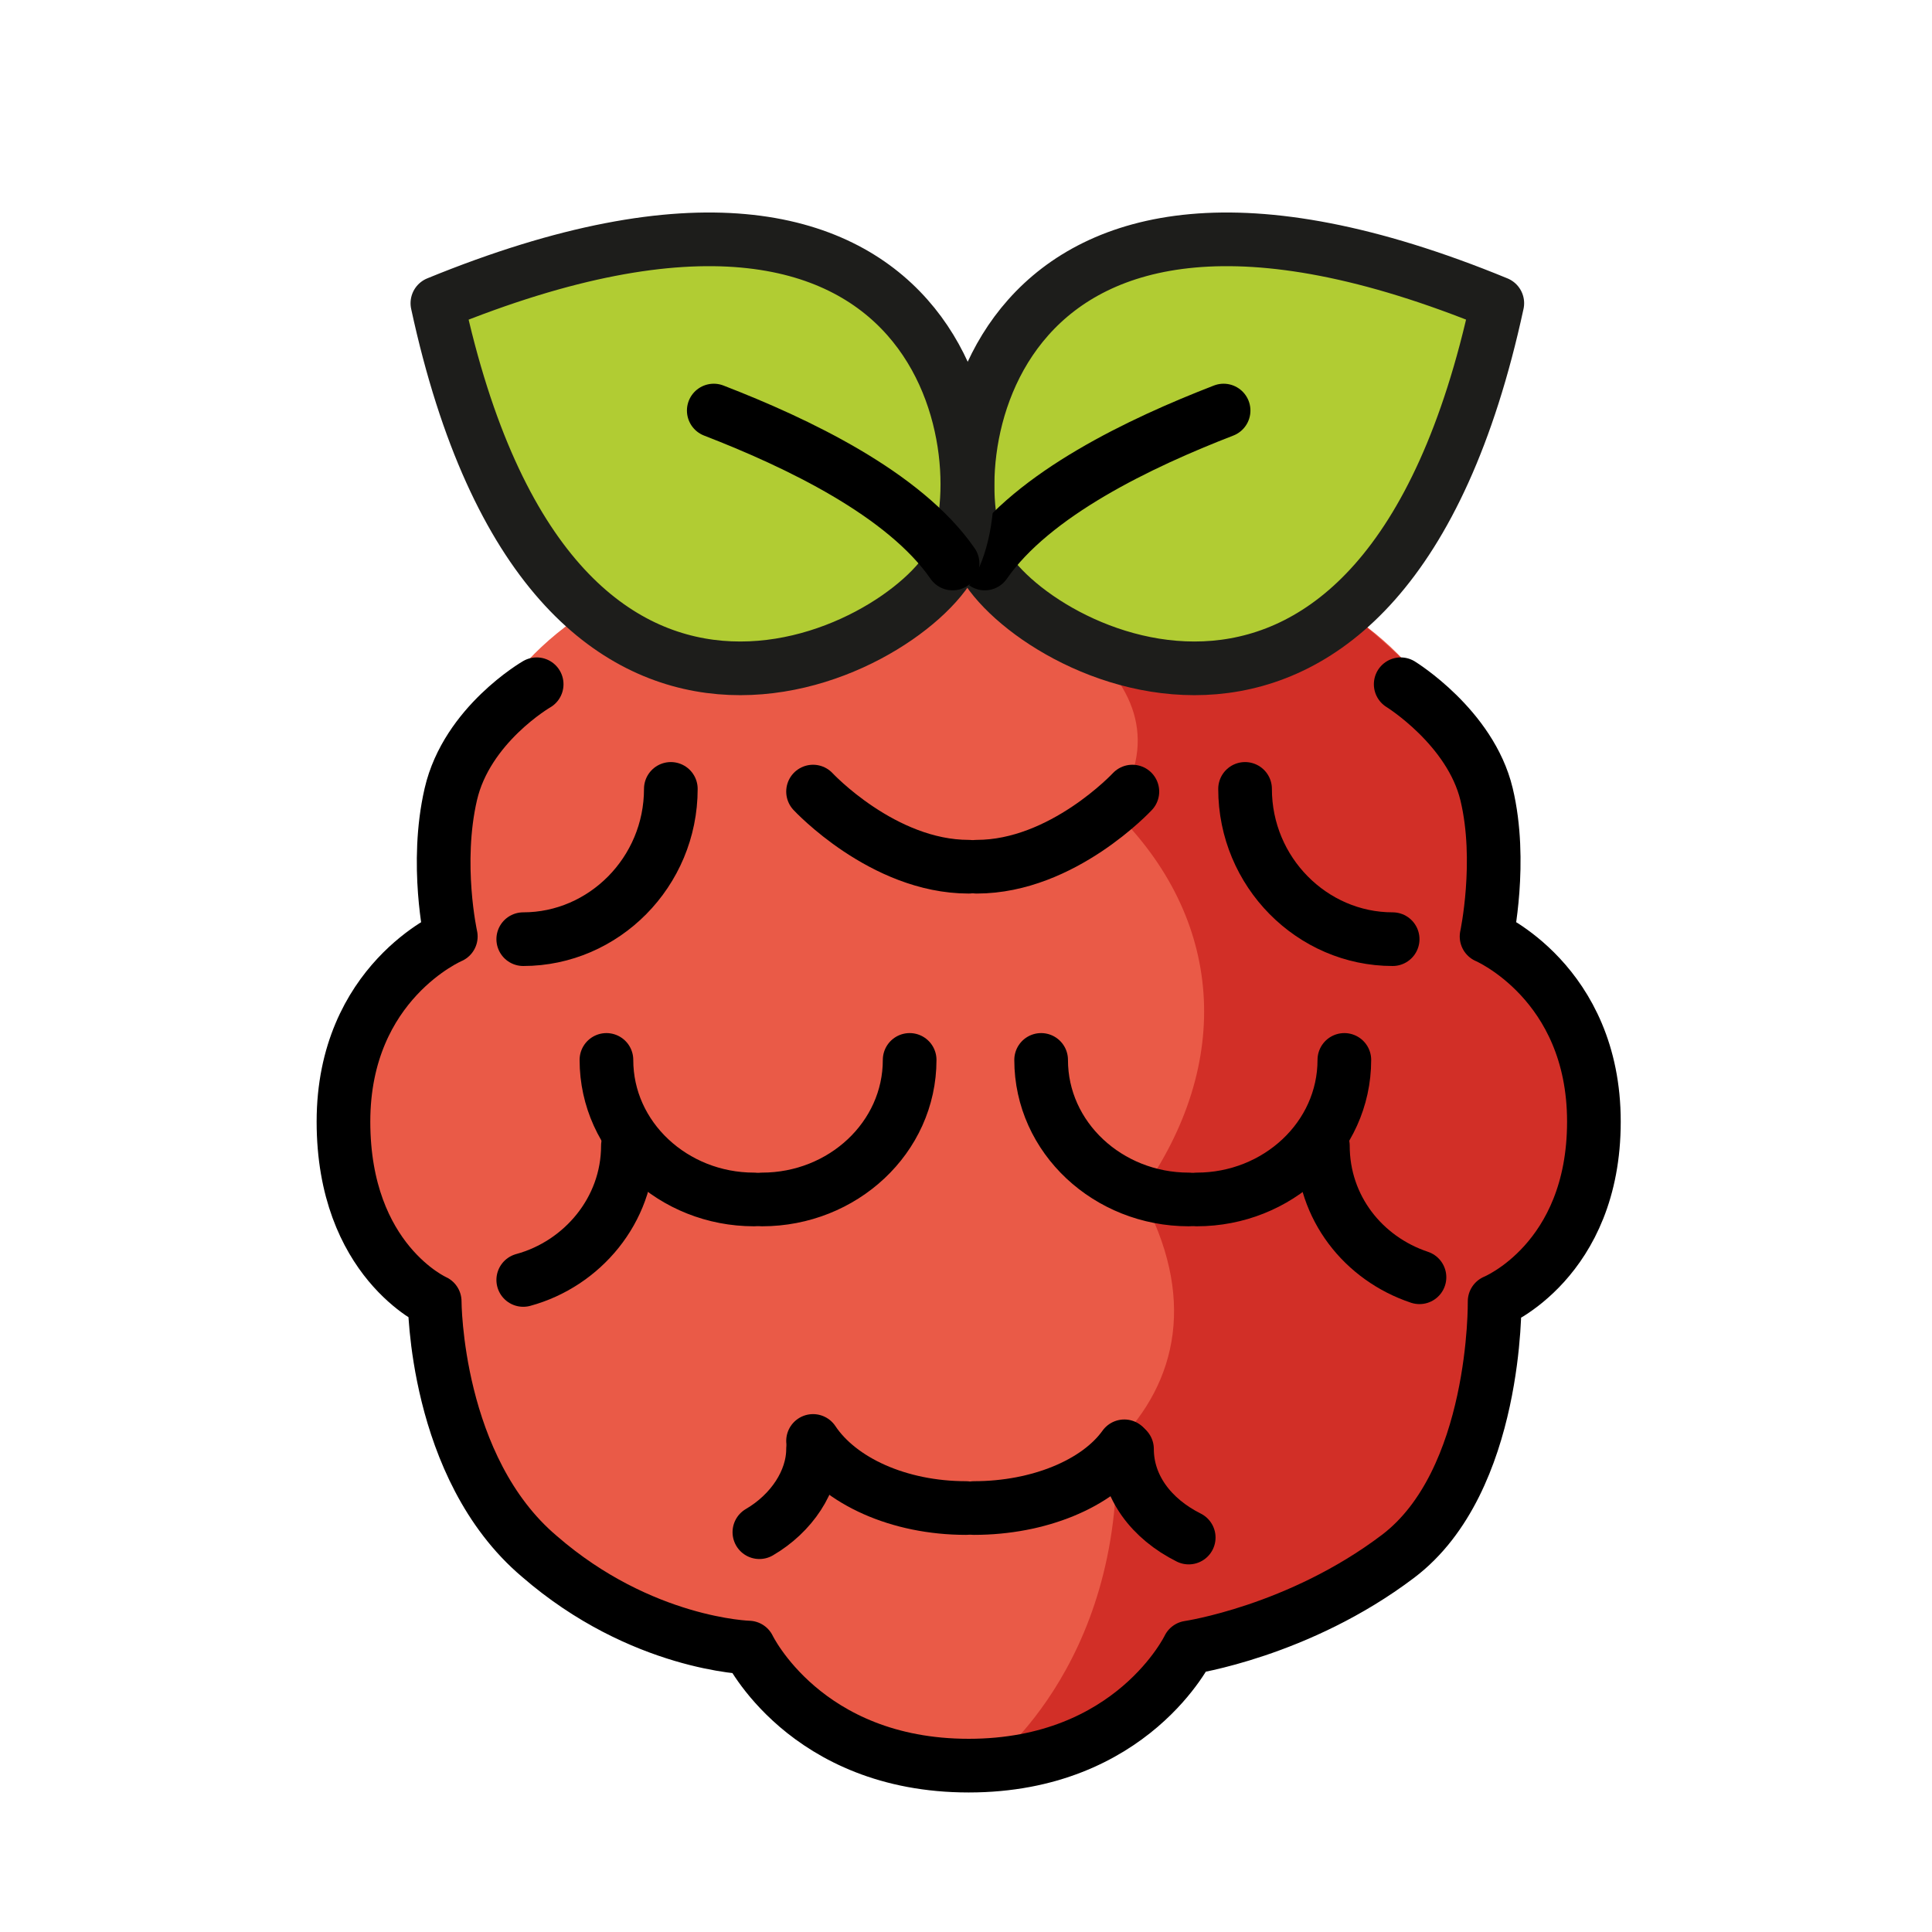 <?xml version="1.0" encoding="utf-8"?>
<!-- Generator: Adobe Illustrator 21.1.0, SVG Export Plug-In . SVG Version: 6.00 Build 0)  -->
<svg version="1.1" id="emoji_1_" xmlns="http://www.w3.org/2000/svg" xmlns:xlink="http://www.w3.org/1999/xlink" x="0px" y="0px"
	 viewBox="0 0 72 72" enable-background="new 0 0 72 72" xml:space="preserve">
<g id="_xDB80__xDC4E__2_">
	<path fill="#EA5A47" d="M20,25.5c0,0-2.6,1.5-3.2,4.1s0,5.3,0,5.3s-4,1.7-4,6.9s3.4,6.7,3.4,6.7s0,6.2,3.9,9.5
		c3.8,3.3,7.8,3.4,7.8,3.4s2.1,4.4,8.2,4.4s8.2-4.4,8.2-4.4s4.1-0.6,7.8-3.4c3.7-2.8,3.6-9.5,3.6-9.5s3.7-1.5,3.7-6.7s-4-6.9-4-6.9
		s0.6-2.8,0-5.3s-3.2-4.1-3.2-4.1"/>
	<path fill="#EA5A47" d="M55.4,33.4c0-10.7-8.7-13.7-19.4-13.7s-19.4,3-19.4,13.7S25.3,52.8,36,52.8S55.4,44.1,55.4,33.4z"/>
	<path fill="#D22F27" d="M36.7,65.9c0,0,5.2-3.7,4.9-12.1c2.3-2.3,3-5.5,0.9-9.3c3.5-4.9,3.1-10.3-1-14.3c1.7-2.5,0.8-4.6-1.1-6.2
		c0,0,5.6,2.7,9.8-1.2c0,0,8.9,6.4,5.2,12.2c0,0,9.9,6.7,0.3,13.7c0,0,1.4,10.6-11.2,12.9C44.5,61.5,41.2,65.2,36.7,65.9z"/>
	
		<path fill="#B1CC33" stroke="#1D1D1B" stroke-width="2" stroke-linecap="round" stroke-linejoin="round" stroke-miterlimit="10" d="
		M55.8,11.3c-4.3,19.9-17.4,13.1-19.2,9.6C34.8,17.4,36.6,3.4,55.8,11.3z"/>
	<path fill="none" stroke="#000000" stroke-width="2" stroke-linecap="round" stroke-linejoin="round" stroke-miterlimit="10" d="
		M45.6,15.3c-3.1,1.2-7.1,3.1-8.9,5.7"/>
	
		<path fill="#B1CC33" stroke="#1D1D1B" stroke-width="2" stroke-linecap="round" stroke-linejoin="round" stroke-miterlimit="10" d="
		M16.3,11.3c4.3,19.9,17.4,13.1,19.2,9.6C37.3,17.4,35.6,3.4,16.3,11.3z"/>
	<path fill="none" stroke="#000000" stroke-width="2" stroke-linecap="round" stroke-linejoin="round" stroke-miterlimit="10" d="
		M26.6,15.3c3.1,1.2,7.1,3.1,8.9,5.7"/>
	<path fill="none" stroke="#000000" stroke-width="2" stroke-linecap="round" stroke-linejoin="round" stroke-miterlimit="10" d="
		M20,25.5c0,0-2.6,1.5-3.2,4.1s0,5.3,0,5.3s-4,1.7-4,6.9s3.4,6.7,3.4,6.7s0,6.2,3.9,9.5c3.8,3.3,7.8,3.4,7.8,3.4s2.1,4.4,8.2,4.4
		s8.2-4.4,8.2-4.4s4.1-0.6,7.8-3.4c3.7-2.8,3.6-9.5,3.6-9.5s3.7-1.5,3.7-6.7s-4-6.9-4-6.9s0.6-2.8,0-5.3s-3.2-4.1-3.2-4.1"/>
	<g>
		<path fill="none" stroke="#000000" stroke-width="2" stroke-linecap="round" stroke-linejoin="round" stroke-miterlimit="10" d="
			M42.2,29.5c0,0-2.6,2.8-5.8,2.8"/>
		<path fill="none" stroke="#000000" stroke-width="2" stroke-linecap="round" stroke-linejoin="round" stroke-miterlimit="10" d="
			M30.3,29.5c0,0,2.6,2.8,5.8,2.8"/>
	</g>
	<g>
		<path fill="none" stroke="#000000" stroke-width="2" stroke-linecap="round" stroke-linejoin="round" stroke-miterlimit="10" d="
			M16.7,35.1"/>
	</g>
	<g>
		<path fill="none" stroke="#000000" stroke-width="2" stroke-linecap="round" stroke-linejoin="round" stroke-miterlimit="10" d="
			M50.1,39.5c0,2.9-2.5,5.2-5.5,5.2"/>
		<path fill="none" stroke="#000000" stroke-width="2" stroke-linecap="round" stroke-linejoin="round" stroke-miterlimit="10" d="
			M38.8,39.5c0,2.9,2.5,5.2,5.5,5.2"/>
	</g>
	<g>
		<path fill="none" stroke="#000000" stroke-width="2" stroke-linecap="round" stroke-linejoin="round" stroke-miterlimit="10" d="
			M33.9,39.5c0,2.9-2.5,5.2-5.5,5.2"/>
		<path fill="none" stroke="#000000" stroke-width="2" stroke-linecap="round" stroke-linejoin="round" stroke-miterlimit="10" d="
			M22.6,39.5c0,2.9,2.5,5.2,5.5,5.2"/>
	</g>
	<g>
		<path fill="none" stroke="#000000" stroke-width="2" stroke-linecap="round" stroke-linejoin="round" stroke-miterlimit="10" d="
			M41.9,53.9c-1,1.4-3.2,2.3-5.6,2.3"/>
		<path fill="none" stroke="#000000" stroke-width="2" stroke-linecap="round" stroke-linejoin="round" stroke-miterlimit="10" d="
			M30.3,53.7c1,1.5,3.2,2.5,5.7,2.5"/>
	</g>
	<g>
		<path fill="none" stroke="#000000" stroke-width="2" stroke-linecap="round" stroke-linejoin="round" stroke-miterlimit="10" d="
			M30.3,54c0,1.2-0.8,2.4-2,3.1"/>
	</g>
	<g>
		<path fill="none" stroke="#000000" stroke-width="2" stroke-linecap="round" stroke-linejoin="round" stroke-miterlimit="10" d="
			M42,54c0,1.4,0.9,2.6,2.3,3.3"/>
	</g>
	<g>
		<path fill="none" stroke="#000000" stroke-width="2" stroke-linecap="round" stroke-linejoin="round" stroke-miterlimit="10" d="
			M23.4,42.7c0,2.4-1.7,4.4-3.9,5"/>
	</g>
	<g>
		<path fill="none" stroke="#000000" stroke-width="2" stroke-linecap="round" stroke-linejoin="round" stroke-miterlimit="10" d="
			M25,29.4c0,3.1-2.5,5.6-5.5,5.6"/>
	</g>
	<g>
		<path fill="none" stroke="#000000" stroke-width="2" stroke-linecap="round" stroke-linejoin="round" stroke-miterlimit="10" d="
			M52.1,35"/>
		<path fill="none" stroke="#000000" stroke-width="2" stroke-linecap="round" stroke-linejoin="round" stroke-miterlimit="10" d="
			M57.7,29.4"/>
		<path fill="none" stroke="#000000" stroke-width="2" stroke-linecap="round" stroke-linejoin="round" stroke-miterlimit="10" d="
			M46.4,29.4c0,3.1,2.5,5.6,5.5,5.6"/>
	</g>
	<g>
		<path fill="none" stroke="#000000" stroke-width="2" stroke-linecap="round" stroke-linejoin="round" stroke-miterlimit="10" d="
			M49.3,42.7c0,2.3,1.5,4.2,3.6,4.9"/>
	</g>
</g>
</svg>
